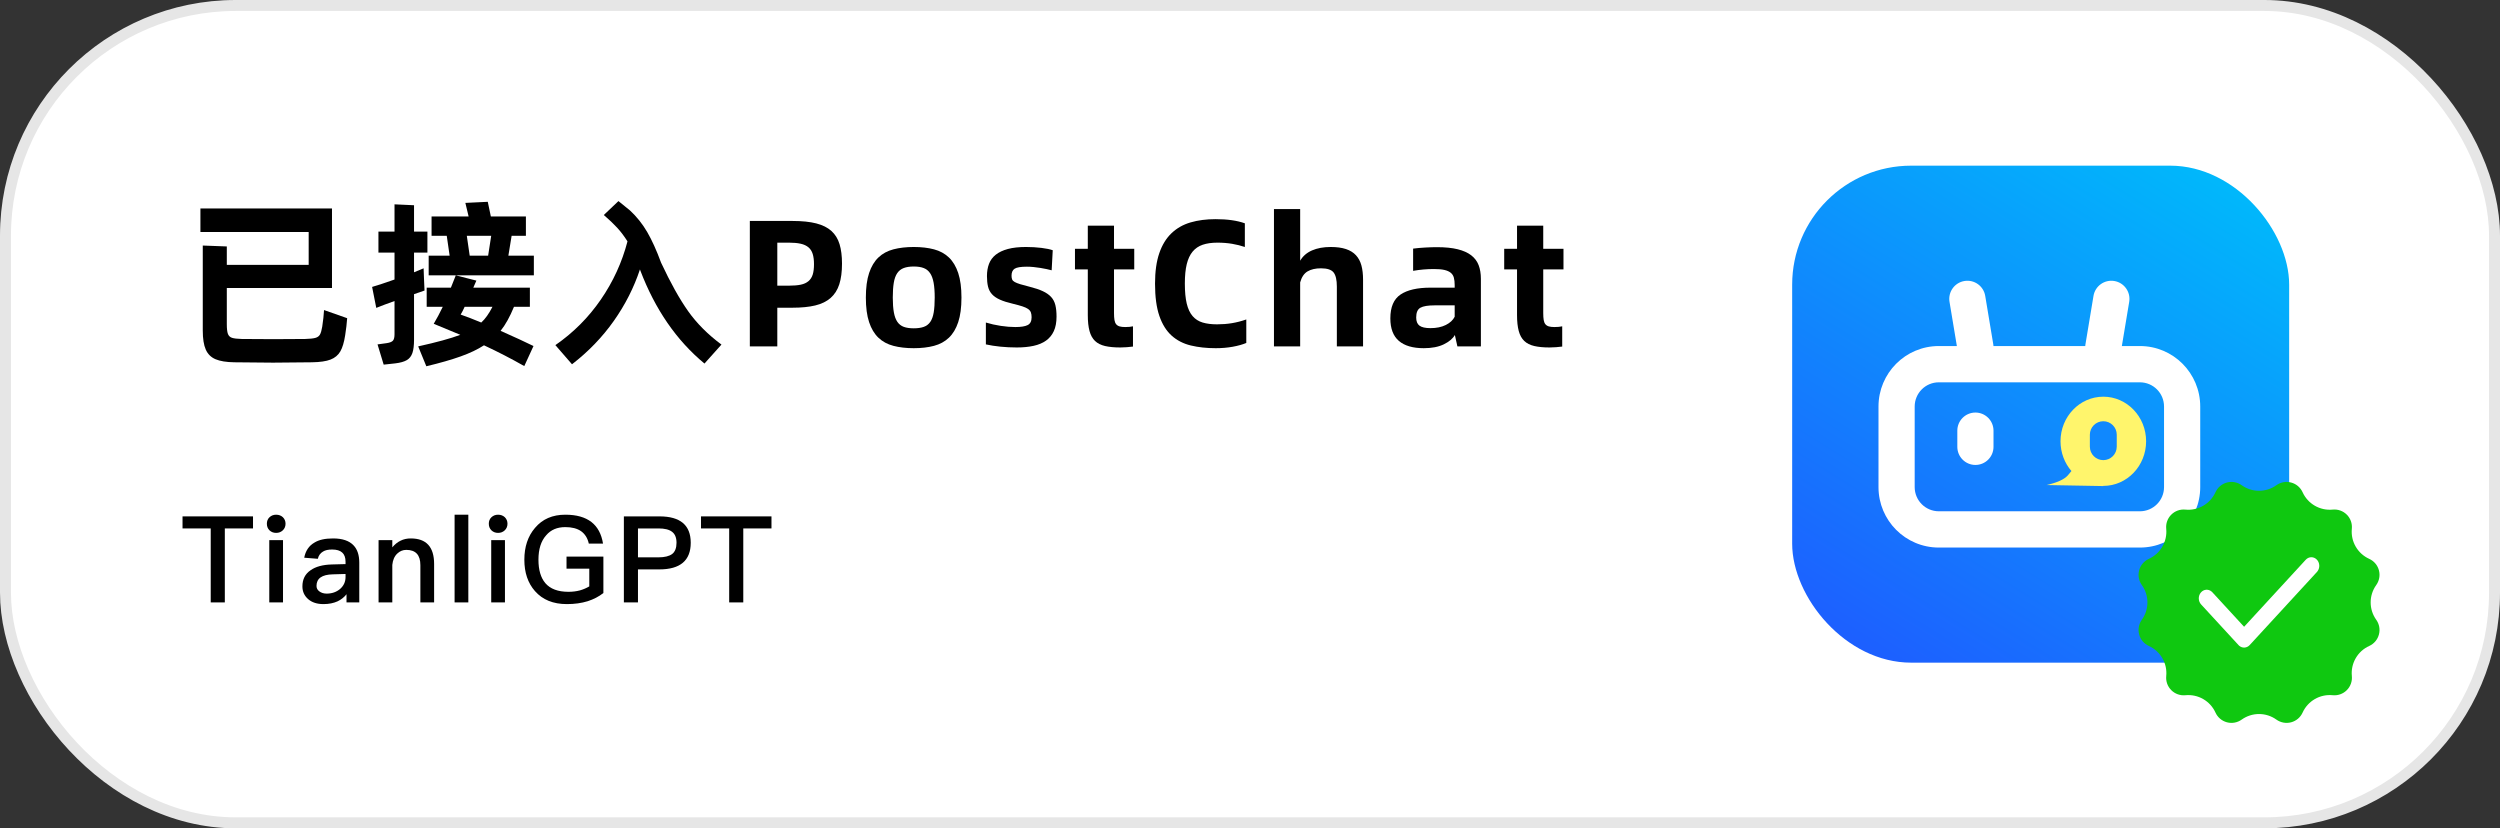 <?xml version="1.0" encoding="UTF-8"?>
<svg width="166px" height="55px" viewBox="0 0 166 55" version="1.1" xmlns="http://www.w3.org/2000/svg" xmlns:xlink="http://www.w3.org/1999/xlink">
    <rect x="0" y="0" width="166" height="55" fill="#333333" stroke="none"/>
    <title>编组 4</title>
    <defs>
        <linearGradient x1="81.706%" y1="-2.291%" x2="17.89%" y2="100.393%" id="linearGradient-1">
            <stop stop-color="#00B9FB" offset="0%"></stop>
            <stop stop-color="#1D5FFF" offset="100%"></stop>
        </linearGradient>
    </defs>
    <g id="认证" stroke="none" stroke-width="1" fill="none" fill-rule="evenodd">
        <g id="画板" transform="translate(-417, -166)">
            <g id="编组-4" transform="translate(417, 166)">
                <rect id="矩形备份-3" stroke="#E6E6E6" stroke-width="0.728" fill="#FFFFFF" x="0.364" y="0.364" width="165.272" height="54.272" rx="15.289"></rect>
                <g id="已接入PostChat备份" transform="translate(13.308, 13.352)" fill="#000000" fill-rule="nonzero">
                    <path d="M9.744,7.776 C9.72,8.12 9.676,8.496 9.612,8.904 C9.54,9.376 9.432,9.736 9.288,9.984 C9.144,10.232 8.928,10.412 8.64,10.524 C8.352,10.636 7.94,10.696 7.404,10.704 C6.252,10.72 5.392,10.728 4.824,10.728 C4.256,10.728 3.396,10.72 2.244,10.704 C1.716,10.696 1.302,10.628 1.002,10.5 C0.702,10.372 0.486,10.158 0.354,9.858 C0.222,9.558 0.156,9.136 0.156,8.592 L0.156,2.952 L1.752,3.012 L1.752,4.236 L7.188,4.236 L7.188,2.052 L0,2.052 L0,0.492 L8.736,0.492 L8.736,5.772 L1.752,5.772 L1.752,8.172 C1.752,8.468 1.776,8.682 1.824,8.814 C1.872,8.946 1.962,9.034 2.094,9.078 C2.226,9.122 2.444,9.148 2.748,9.156 C3.22,9.164 3.92,9.168 4.848,9.168 C5.784,9.168 6.484,9.164 6.948,9.156 C7.26,9.148 7.488,9.124 7.632,9.084 C7.776,9.044 7.878,8.97 7.938,8.862 C7.998,8.754 8.048,8.58 8.088,8.34 C8.152,7.916 8.192,7.548 8.208,7.236 L9.744,7.776 Z" id="路径"></path>
                    <path d="M20.448,3.624 L22.14,3.624 L22.14,4.932 L15.156,4.932 L15.156,3.624 L16.548,3.624 L16.356,2.304 L15.348,2.304 L15.348,1.02 L17.808,1.02 L17.592,0.12 L19.08,0.048 L19.284,1.02 L21.612,1.02 L21.612,2.304 L20.664,2.304 L20.448,3.624 Z M14.88,5.94 L14.184,6.18 L14.184,9.204 C14.184,9.58 14.148,9.874 14.076,10.086 C14.004,10.298 13.88,10.456 13.704,10.56 C13.528,10.664 13.272,10.736 12.936,10.776 L12.168,10.86 L11.76,9.516 L12.372,9.432 C12.58,9.4 12.718,9.344 12.786,9.264 C12.854,9.184 12.888,9.044 12.888,8.844 L12.888,6.636 C12.416,6.804 12.012,6.956 11.676,7.092 L11.4,5.7 C11.784,5.588 12.28,5.424 12.888,5.208 L12.888,3.42 L11.82,3.42 L11.82,2.028 L12.888,2.028 L12.888,0.216 L14.184,0.276 L14.184,2.028 L15.072,2.028 L15.072,3.42 L14.184,3.42 L14.184,4.728 L14.82,4.464 L14.844,5.124 L14.88,5.94 Z M17.688,2.304 L17.88,3.624 L19.104,3.624 C19.184,3.128 19.252,2.688 19.308,2.304 L17.688,2.304 Z M15.024,5.748 L16.632,5.748 L16.956,4.932 L18.324,5.28 L18.12,5.748 L21.876,5.748 L21.876,7.02 L20.82,7.02 C20.548,7.684 20.252,8.216 19.932,8.616 C20.852,9.024 21.58,9.36 22.116,9.624 L21.504,10.956 C20.616,10.452 19.724,9.992 18.828,9.576 C18.412,9.848 17.896,10.094 17.28,10.314 C16.664,10.534 15.904,10.752 15,10.968 L14.46,9.648 C15.692,9.376 16.624,9.12 17.256,8.88 C16.864,8.712 16.276,8.468 15.492,8.148 C15.7,7.796 15.9,7.42 16.092,7.02 L15.024,7.02 L15.024,5.748 Z M17.544,7.02 C17.456,7.22 17.368,7.392 17.28,7.536 C17.672,7.672 18.128,7.848 18.648,8.064 C18.912,7.824 19.16,7.476 19.392,7.02 L17.544,7.02 Z" id="形状"></path>
                    <path d="M34.597,9.528 L33.469,10.788 C31.613,9.252 30.193,7.192 29.209,4.608 L29.185,4.536 C28.785,5.744 28.205,6.886 27.445,7.962 C26.685,9.038 25.761,9.996 24.673,10.836 L23.569,9.564 C24.761,8.74 25.767,7.732 26.587,6.54 C27.407,5.348 27.997,4.06 28.357,2.676 C28.141,2.332 27.913,2.03 27.673,1.77 C27.433,1.51 27.137,1.228 26.785,0.924 L27.757,-2.84217094e-14 L28.525,0.624 C28.973,1.04 29.353,1.516 29.665,2.052 C29.977,2.588 30.285,3.268 30.589,4.092 C31.213,5.428 31.811,6.5 32.383,7.308 C32.955,8.116 33.693,8.856 34.597,9.528 Z" id="路径"></path>
                    <path d="M36.481,1.32 L39.325,1.32 C39.949,1.32 40.471,1.374 40.891,1.482 C41.311,1.59 41.647,1.758 41.899,1.986 C42.151,2.214 42.331,2.506 42.439,2.862 C42.547,3.218 42.601,3.648 42.601,4.152 C42.601,4.696 42.541,5.154 42.421,5.526 C42.301,5.898 42.109,6.2 41.845,6.432 C41.581,6.664 41.241,6.83 40.825,6.93 C40.409,7.03 39.909,7.08 39.325,7.08 L38.305,7.08 L38.305,9.648 L36.481,9.648 L36.481,1.32 Z M39.085,5.616 C39.397,5.616 39.657,5.594 39.865,5.55 C40.073,5.506 40.243,5.428 40.375,5.316 C40.507,5.204 40.601,5.058 40.657,4.878 C40.713,4.698 40.741,4.468 40.741,4.188 C40.741,3.924 40.713,3.7 40.657,3.516 C40.601,3.332 40.507,3.184 40.375,3.072 C40.243,2.96 40.071,2.88 39.859,2.832 C39.647,2.784 39.389,2.76 39.085,2.76 L38.305,2.76 L38.305,5.616 L39.085,5.616 Z" id="形状"></path>
                    <path d="M47.365,9.768 C46.861,9.768 46.411,9.716 46.015,9.612 C45.619,9.508 45.287,9.328 45.019,9.072 C44.751,8.816 44.545,8.472 44.401,8.04 C44.257,7.608 44.185,7.064 44.185,6.408 C44.185,5.752 44.257,5.208 44.401,4.776 C44.545,4.344 44.751,4 45.019,3.744 C45.287,3.488 45.619,3.308 46.015,3.204 C46.411,3.1 46.861,3.048 47.365,3.048 C47.869,3.048 48.317,3.1 48.709,3.204 C49.101,3.308 49.431,3.488 49.699,3.744 C49.967,4 50.173,4.344 50.317,4.776 C50.461,5.208 50.533,5.752 50.533,6.408 C50.533,7.064 50.461,7.608 50.317,8.04 C50.173,8.472 49.967,8.816 49.699,9.072 C49.431,9.328 49.101,9.508 48.709,9.612 C48.317,9.716 47.869,9.768 47.365,9.768 Z M47.365,8.448 C47.629,8.448 47.851,8.416 48.031,8.352 C48.211,8.288 48.355,8.178 48.463,8.022 C48.571,7.866 48.647,7.656 48.691,7.392 C48.735,7.128 48.757,6.8 48.757,6.408 C48.757,6.016 48.733,5.688 48.685,5.424 C48.637,5.16 48.559,4.948 48.451,4.788 C48.343,4.628 48.201,4.514 48.025,4.446 C47.849,4.378 47.629,4.344 47.365,4.344 C47.101,4.344 46.879,4.378 46.699,4.446 C46.519,4.514 46.375,4.628 46.267,4.788 C46.159,4.948 46.083,5.16 46.039,5.424 C45.995,5.688 45.973,6.016 45.973,6.408 C45.973,6.8 45.997,7.128 46.045,7.392 C46.093,7.656 46.171,7.866 46.279,8.022 C46.387,8.178 46.529,8.288 46.705,8.352 C46.881,8.416 47.101,8.448 47.365,8.448 Z" id="形状"></path>
                    <path d="M54.206,9.72 C53.83,9.72 53.466,9.702 53.114,9.666 C52.762,9.63 52.442,9.58 52.154,9.516 L52.154,8.064 C52.466,8.16 52.796,8.234 53.144,8.286 C53.492,8.338 53.814,8.364 54.11,8.364 C54.486,8.364 54.76,8.32 54.932,8.232 C55.104,8.144 55.19,7.972 55.19,7.716 C55.19,7.588 55.174,7.48 55.142,7.392 C55.11,7.304 55.048,7.228 54.956,7.164 C54.864,7.1 54.738,7.042 54.578,6.99 C54.418,6.938 54.206,6.88 53.942,6.816 C53.598,6.736 53.314,6.646 53.09,6.546 C52.866,6.446 52.69,6.326 52.562,6.186 C52.434,6.046 52.346,5.878 52.298,5.682 C52.25,5.486 52.226,5.252 52.226,4.98 C52.226,4.676 52.272,4.404 52.364,4.164 C52.456,3.924 52.606,3.722 52.814,3.558 C53.022,3.394 53.29,3.268 53.618,3.18 C53.946,3.092 54.346,3.048 54.818,3.048 C55.178,3.048 55.52,3.068 55.844,3.108 C56.168,3.148 56.418,3.2 56.594,3.264 L56.522,4.596 C56.434,4.572 56.326,4.546 56.198,4.518 C56.07,4.49 55.932,4.464 55.784,4.44 C55.636,4.416 55.484,4.396 55.328,4.38 C55.172,4.364 55.022,4.356 54.878,4.356 C54.478,4.356 54.208,4.4 54.068,4.488 C53.928,4.576 53.858,4.732 53.858,4.956 C53.858,5.06 53.872,5.144 53.9,5.208 C53.928,5.272 53.986,5.328 54.074,5.376 C54.162,5.424 54.284,5.472 54.44,5.52 C54.596,5.568 54.802,5.624 55.058,5.688 C55.41,5.776 55.702,5.874 55.934,5.982 C56.166,6.09 56.35,6.218 56.486,6.366 C56.622,6.514 56.716,6.694 56.768,6.906 C56.82,7.118 56.846,7.372 56.846,7.668 C56.846,8.052 56.786,8.374 56.666,8.634 C56.546,8.894 56.374,9.104 56.15,9.264 C55.926,9.424 55.65,9.54 55.322,9.612 C54.994,9.684 54.622,9.72 54.206,9.72 Z" id="路径"></path>
                    <path d="M60.662,4.536 L60.662,7.428 C60.662,7.62 60.672,7.776 60.692,7.896 C60.712,8.016 60.75,8.11 60.806,8.178 C60.862,8.246 60.938,8.294 61.034,8.322 C61.13,8.35 61.254,8.364 61.406,8.364 C61.614,8.364 61.786,8.348 61.922,8.316 L61.922,9.66 C61.794,9.676 61.658,9.69 61.514,9.702 C61.37,9.714 61.226,9.72 61.082,9.72 C60.682,9.72 60.344,9.688 60.068,9.624 C59.792,9.56 59.57,9.448 59.402,9.288 C59.234,9.128 59.112,8.908 59.036,8.628 C58.96,8.348 58.922,7.996 58.922,7.572 L58.922,4.536 L58.07,4.536 L58.07,3.168 L58.922,3.168 L58.922,1.632 L60.662,1.632 L60.662,3.168 L62.006,3.168 L62.006,4.536 L60.662,4.536 Z" id="路径"></path>
                    <path d="M67.418,9.768 C66.81,9.768 66.258,9.708 65.762,9.588 C65.266,9.468 64.842,9.25 64.49,8.934 C64.138,8.618 63.866,8.182 63.674,7.626 C63.482,7.07 63.386,6.356 63.386,5.484 C63.386,4.684 63.48,4.01 63.668,3.462 C63.856,2.914 64.126,2.472 64.478,2.136 C64.83,1.8 65.252,1.56 65.744,1.416 C66.236,1.272 66.79,1.2 67.406,1.2 C68.19,1.2 68.838,1.292 69.35,1.476 L69.35,3.048 C69.094,2.96 68.814,2.89 68.51,2.838 C68.206,2.786 67.878,2.76 67.526,2.76 C67.15,2.76 66.826,2.806 66.554,2.898 C66.282,2.99 66.058,3.142 65.882,3.354 C65.706,3.566 65.576,3.844 65.492,4.188 C65.408,4.532 65.366,4.96 65.366,5.472 C65.366,6.016 65.408,6.462 65.492,6.81 C65.576,7.158 65.706,7.434 65.882,7.638 C66.058,7.842 66.28,7.984 66.548,8.064 C66.816,8.144 67.134,8.184 67.502,8.184 C67.846,8.184 68.176,8.158 68.492,8.106 C68.808,8.054 69.126,7.972 69.446,7.86 L69.446,9.42 C69.198,9.524 68.898,9.608 68.546,9.672 C68.194,9.736 67.818,9.768 67.418,9.768 Z" id="路径"></path>
                    <path d="M75.051,3.048 C75.451,3.048 75.789,3.094 76.065,3.186 C76.341,3.278 76.563,3.416 76.731,3.6 C76.899,3.784 77.019,4.01 77.091,4.278 C77.163,4.546 77.199,4.86 77.199,5.22 L77.199,9.648 L75.459,9.648 L75.459,5.676 C75.459,5.236 75.387,4.924 75.243,4.74 C75.099,4.556 74.819,4.464 74.403,4.464 C74.043,4.464 73.747,4.532 73.515,4.668 C73.283,4.804 73.119,5.048 73.023,5.4 L73.023,9.648 L71.283,9.648 L71.283,0.528 L73.023,0.528 L73.023,3.96 C73.199,3.656 73.461,3.428 73.809,3.276 C74.157,3.124 74.571,3.048 75.051,3.048 Z" id="路径"></path>
                    <path d="M82.107,3.06 C82.651,3.06 83.109,3.106 83.481,3.198 C83.853,3.29 84.153,3.424 84.381,3.6 C84.609,3.776 84.773,3.994 84.873,4.254 C84.973,4.514 85.023,4.816 85.023,5.16 L85.023,9.648 L83.463,9.648 L83.295,8.892 C83.159,9.132 82.915,9.338 82.563,9.51 C82.211,9.682 81.767,9.768 81.231,9.768 C80.503,9.768 79.951,9.606 79.575,9.282 C79.199,8.958 79.011,8.46 79.011,7.788 C79.011,7.036 79.237,6.508 79.689,6.204 C80.141,5.9 80.803,5.748 81.675,5.748 L83.283,5.748 L83.283,5.58 C83.283,5.388 83.265,5.224 83.229,5.088 C83.193,4.952 83.123,4.842 83.019,4.758 C82.915,4.674 82.775,4.612 82.599,4.572 C82.423,4.532 82.191,4.512 81.903,4.512 C81.671,4.512 81.439,4.522 81.207,4.542 C80.975,4.562 80.747,4.592 80.523,4.632 L80.523,3.156 C80.771,3.124 81.039,3.1 81.327,3.084 C81.615,3.068 81.875,3.06 82.107,3.06 Z M81.675,8.436 C82.075,8.436 82.415,8.366 82.695,8.226 C82.975,8.086 83.171,7.904 83.283,7.68 L83.283,6.924 L81.939,6.924 C81.507,6.924 81.197,6.976 81.009,7.08 C80.821,7.184 80.727,7.4 80.727,7.728 C80.727,7.984 80.801,8.166 80.949,8.274 C81.097,8.382 81.339,8.436 81.675,8.436 Z" id="形状"></path>
                    <path d="M89.163,4.536 L89.163,7.428 C89.163,7.62 89.173,7.776 89.193,7.896 C89.213,8.016 89.251,8.11 89.307,8.178 C89.363,8.246 89.439,8.294 89.535,8.322 C89.631,8.35 89.755,8.364 89.907,8.364 C90.115,8.364 90.287,8.348 90.423,8.316 L90.423,9.66 C90.295,9.676 90.159,9.69 90.015,9.702 C89.871,9.714 89.727,9.72 89.583,9.72 C89.183,9.72 88.845,9.688 88.569,9.624 C88.293,9.56 88.071,9.448 87.903,9.288 C87.735,9.128 87.613,8.908 87.537,8.628 C87.461,8.348 87.423,7.996 87.423,7.572 L87.423,4.536 L86.571,4.536 L86.571,3.168 L87.423,3.168 L87.423,1.632 L89.163,1.632 L89.163,3.168 L90.507,3.168 L90.507,4.536 L89.163,4.536 Z" id="路径"></path>
                </g>
                <g id="TianliGPT备份-3" transform="translate(12.12, 34.176)" fill="#000000" fill-rule="nonzero">
                    <polygon id="路径" points="0 0.112 0 0.912 1.872 0.912 1.872 5.824 2.808 5.824 2.808 0.912 4.68 0.912 4.68 0.112"></polygon>
                    <path d="M6.216,0 C6.04,0 5.896,0.056 5.776,0.168 C5.656,0.28 5.6,0.424 5.6,0.6 C5.6,0.776 5.656,0.92 5.776,1.04 C5.896,1.152 6.04,1.208 6.216,1.208 C6.392,1.208 6.536,1.152 6.656,1.04 C6.776,0.928 6.84,0.776 6.84,0.6 C6.84,0.424 6.776,0.28 6.664,0.168 C6.544,0.056 6.392,0 6.216,0 Z M5.76,1.688 L5.76,5.824 L6.672,5.824 L6.672,1.688 L5.76,1.688 Z" id="形状"></path>
                    <path d="M10,1.576 C9.472,1.576 9.056,1.664 8.752,1.856 C8.392,2.064 8.168,2.4 8.08,2.856 L8.984,2.928 C9.032,2.712 9.152,2.552 9.328,2.448 C9.48,2.352 9.68,2.312 9.936,2.312 C10.528,2.312 10.824,2.576 10.824,3.12 L10.824,3.28 L9.92,3.304 C9.312,3.32 8.84,3.448 8.504,3.688 C8.136,3.936 7.96,4.296 7.96,4.76 C7.96,5.104 8.088,5.384 8.344,5.608 C8.592,5.824 8.928,5.936 9.36,5.936 C9.72,5.936 10.032,5.872 10.296,5.752 C10.528,5.64 10.728,5.488 10.888,5.28 L10.888,5.824 L11.736,5.824 L11.736,3.184 C11.736,2.68 11.608,2.296 11.352,2.032 C11.064,1.728 10.608,1.576 10,1.576 Z M10.824,3.936 L10.824,4.144 C10.824,4.464 10.696,4.728 10.456,4.936 C10.216,5.136 9.92,5.24 9.568,5.24 C9.368,5.24 9.208,5.184 9.08,5.088 C8.952,4.992 8.896,4.872 8.896,4.728 C8.896,4.232 9.256,3.976 9.984,3.96 L10.824,3.936 Z" id="形状"></path>
                    <path d="M15.153,1.576 C14.905,1.576 14.681,1.624 14.473,1.728 C14.273,1.824 14.089,1.976 13.929,2.168 L13.929,1.688 L13.017,1.688 L13.017,5.824 L13.929,5.824 L13.929,3.336 C13.961,3.008 14.073,2.752 14.265,2.576 C14.433,2.416 14.633,2.336 14.857,2.336 C15.481,2.336 15.793,2.672 15.793,3.352 L15.793,5.824 L16.705,5.824 L16.705,3.272 C16.705,2.136 16.185,1.576 15.153,1.576 Z" id="路径"></path>
                    <polygon id="路径" points="18.065 0 18.065 5.824 18.977 5.824 18.977 0"></polygon>
                    <path d="M20.953,0 C20.777,0 20.633,0.056 20.513,0.168 C20.393,0.28 20.337,0.424 20.337,0.6 C20.337,0.776 20.393,0.92 20.513,1.04 C20.633,1.152 20.777,1.208 20.953,1.208 C21.129,1.208 21.273,1.152 21.393,1.04 C21.513,0.928 21.577,0.776 21.577,0.6 C21.577,0.424 21.513,0.28 21.401,0.168 C21.281,0.056 21.129,0 20.953,0 Z M20.497,1.688 L20.497,5.824 L21.409,5.824 L21.409,1.688 L20.497,1.688 Z" id="形状"></path>
                    <path d="M25.417,0 C24.569,0 23.897,0.288 23.401,0.88 C22.929,1.432 22.697,2.136 22.697,2.992 C22.697,3.84 22.929,4.536 23.401,5.072 C23.905,5.648 24.609,5.936 25.521,5.936 C26.033,5.936 26.489,5.872 26.905,5.744 C27.297,5.616 27.641,5.44 27.945,5.2 L27.945,2.784 L25.497,2.784 L25.497,3.584 L27.009,3.584 L27.009,4.76 C26.817,4.872 26.617,4.96 26.393,5.024 C26.153,5.088 25.897,5.12 25.625,5.12 C24.929,5.12 24.417,4.928 24.089,4.544 C23.785,4.184 23.633,3.664 23.633,2.992 C23.633,2.288 23.801,1.752 24.145,1.368 C24.457,1 24.881,0.824 25.417,0.824 C25.849,0.824 26.201,0.912 26.465,1.096 C26.721,1.28 26.897,1.552 26.977,1.92 L27.921,1.92 C27.817,1.28 27.561,0.808 27.153,0.488 C26.729,0.16 26.153,0 25.417,0 Z" id="路径"></path>
                    <path d="M29.305,0.112 L29.305,5.824 L30.241,5.824 L30.241,3.632 L31.657,3.632 C33.049,3.632 33.745,3.04 33.745,1.864 C33.745,0.696 33.049,0.112 31.673,0.112 L29.305,0.112 Z M30.241,0.912 L31.601,0.912 C32.009,0.912 32.313,0.984 32.505,1.136 C32.697,1.28 32.801,1.52 32.801,1.864 C32.801,2.208 32.705,2.456 32.513,2.608 C32.321,2.752 32.017,2.832 31.601,2.832 L30.241,2.832 L30.241,0.912 Z" id="形状"></path>
                    <polygon id="路径" points="34.426 0.112 34.426 0.912 36.298 0.912 36.298 5.824 37.234 5.824 37.234 0.912 39.106 0.912 39.106 0.112"></polygon>
                </g>
                <g id="编组-2备份" transform="translate(119, 11)">
                    <rect id="矩形" fill="url(#linearGradient-1)" x="0" y="0" width="33" height="33" rx="7.902"></rect>
                    <g id="编组" transform="translate(5.732, 7.642)" fill-rule="nonzero">
                        <path d="M14.462,7.364 C16.098,7.364 17.424,8.637 17.424,10.206 C17.424,10.211 17.424,10.216 17.424,10.22 L17.435,10.205 L17.367,13.969 C17.205,13.268 16.993,12.801 16.729,12.566 C16.624,12.473 16.526,12.392 16.437,12.323 C15.914,12.774 15.221,13.048 14.462,13.048 C12.826,13.048 11.5,11.776 11.5,10.206 C11.5,8.637 12.826,7.364 14.462,7.364 Z" id="形状结合" fill="#FFF56C" transform="translate(14.468, 10.666) rotate(-270) translate(-14.468, -10.666)"></path>
                        <path d="M15.659,0.017 C16.314,0.126 16.756,0.746 16.647,1.402 L16.159,4.335 L17.358,4.335 C19.57,4.335 21.363,6.133 21.363,8.35 L21.363,13.702 C21.363,15.919 19.57,17.716 17.358,17.716 L4.006,17.716 C1.793,17.716 0,15.919 0,13.702 L0,8.35 C0,6.133 1.793,4.335 4.006,4.335 L5.204,4.335 L4.716,1.402 C4.607,0.746 5.049,0.126 5.704,0.017 C6.359,-0.093 6.978,0.35 7.087,1.006 L7.621,4.218 C7.628,4.257 7.632,4.296 7.635,4.335 L13.728,4.335 C13.731,4.296 13.736,4.257 13.742,4.218 L14.276,1.006 C14.385,0.35 15.005,-0.093 15.659,0.017 Z M17.358,6.744 L4.006,6.744 C3.121,6.744 2.403,7.463 2.403,8.35 L2.403,13.702 C2.403,14.588 3.121,15.307 4.006,15.307 L17.358,15.307 C18.242,15.307 18.96,14.588 18.96,13.702 L18.96,8.35 C18.96,7.463 18.242,6.744 17.358,6.744 Z M6.436,8.751 C7.099,8.751 7.637,9.29 7.637,9.955 L7.637,11.026 C7.637,11.691 7.099,12.23 6.436,12.23 C5.772,12.23 5.234,11.691 5.234,11.026 L5.234,9.955 C5.234,9.29 5.772,8.751 6.436,8.751 Z" id="形状结合" fill="#FFFFFF"></path>
                        <path d="M14.035,10.222 C14.035,9.728 14.435,9.328 14.928,9.328 C15.42,9.328 15.82,9.728 15.82,10.222 L15.82,11.017 C15.82,11.511 15.42,11.911 14.928,11.911 C14.435,11.911 14.035,11.511 14.035,11.017 L14.035,10.222 Z" id="路径" fill="#1088FE"></path>
                    </g>
                </g>
                <g id="编组备份-3" transform="translate(142, 32)" fill-rule="nonzero">
                    <path d="M6.847,15.782 C6.563,15.985 6.204,16.051 5.867,15.96 C5.53,15.87 5.252,15.634 5.108,15.316 C4.758,14.543 3.954,14.08 3.11,14.163 C2.763,14.197 2.419,14.074 2.173,13.827 C1.926,13.581 1.803,13.237 1.838,12.89 C1.921,12.046 1.457,11.242 0.684,10.892 C0.366,10.748 0.13,10.47 0.04,10.133 C-0.051,9.796 0.015,9.437 0.218,9.153 C0.712,8.464 0.712,7.536 0.218,6.847 C0.015,6.563 -0.051,6.204 0.04,5.867 C0.13,5.53 0.366,5.252 0.684,5.108 C1.457,4.758 1.92,3.954 1.837,3.11 C1.803,2.763 1.926,2.419 2.173,2.173 C2.419,1.926 2.763,1.803 3.11,1.838 C3.954,1.921 4.758,1.457 5.108,0.684 C5.252,0.366 5.53,0.13 5.867,0.04 C6.204,-0.051 6.563,0.015 6.847,0.218 C7.536,0.712 8.464,0.712 9.153,0.218 C9.437,0.015 9.796,-0.051 10.133,0.04 C10.47,0.13 10.748,0.366 10.892,0.684 C11.242,1.457 12.046,1.92 12.89,1.837 C13.237,1.803 13.581,1.926 13.827,2.173 C14.074,2.419 14.197,2.763 14.162,3.11 C14.079,3.954 14.543,4.758 15.316,5.108 C15.634,5.252 15.87,5.53 15.96,5.867 C16.051,6.204 15.985,6.563 15.782,6.847 C15.288,7.536 15.288,8.464 15.782,9.153 C15.985,9.437 16.051,9.796 15.96,10.133 C15.87,10.47 15.634,10.748 15.316,10.892 C14.543,11.242 14.08,12.046 14.163,12.89 C14.197,13.237 14.074,13.581 13.827,13.827 C13.581,14.074 13.237,14.197 12.89,14.162 C12.046,14.079 11.242,14.543 10.892,15.316 C10.748,15.634 10.47,15.87 10.133,15.96 C9.796,16.051 9.437,15.985 9.153,15.782 C8.464,15.288 7.536,15.288 6.847,15.782 L6.847,15.782 Z" id="路径" fill="#0FC810"></path>
                    <path d="M11.101,5.168 C11.299,4.952 11.618,4.943 11.826,5.147 C12.035,5.352 12.059,5.698 11.881,5.934 L11.845,5.978 L7.38,10.832 C7.189,11.04 6.885,11.057 6.676,10.872 L6.636,10.832 L4.155,8.136 C3.956,7.921 3.947,7.573 4.135,7.347 C4.323,7.12 4.642,7.094 4.859,7.287 L4.899,7.326 L7.008,9.618 L11.101,5.169 L11.101,5.168 Z" id="路径" fill="#FFFFFF"></path>
                </g>
            </g>
        </g>
    </g>
</svg>